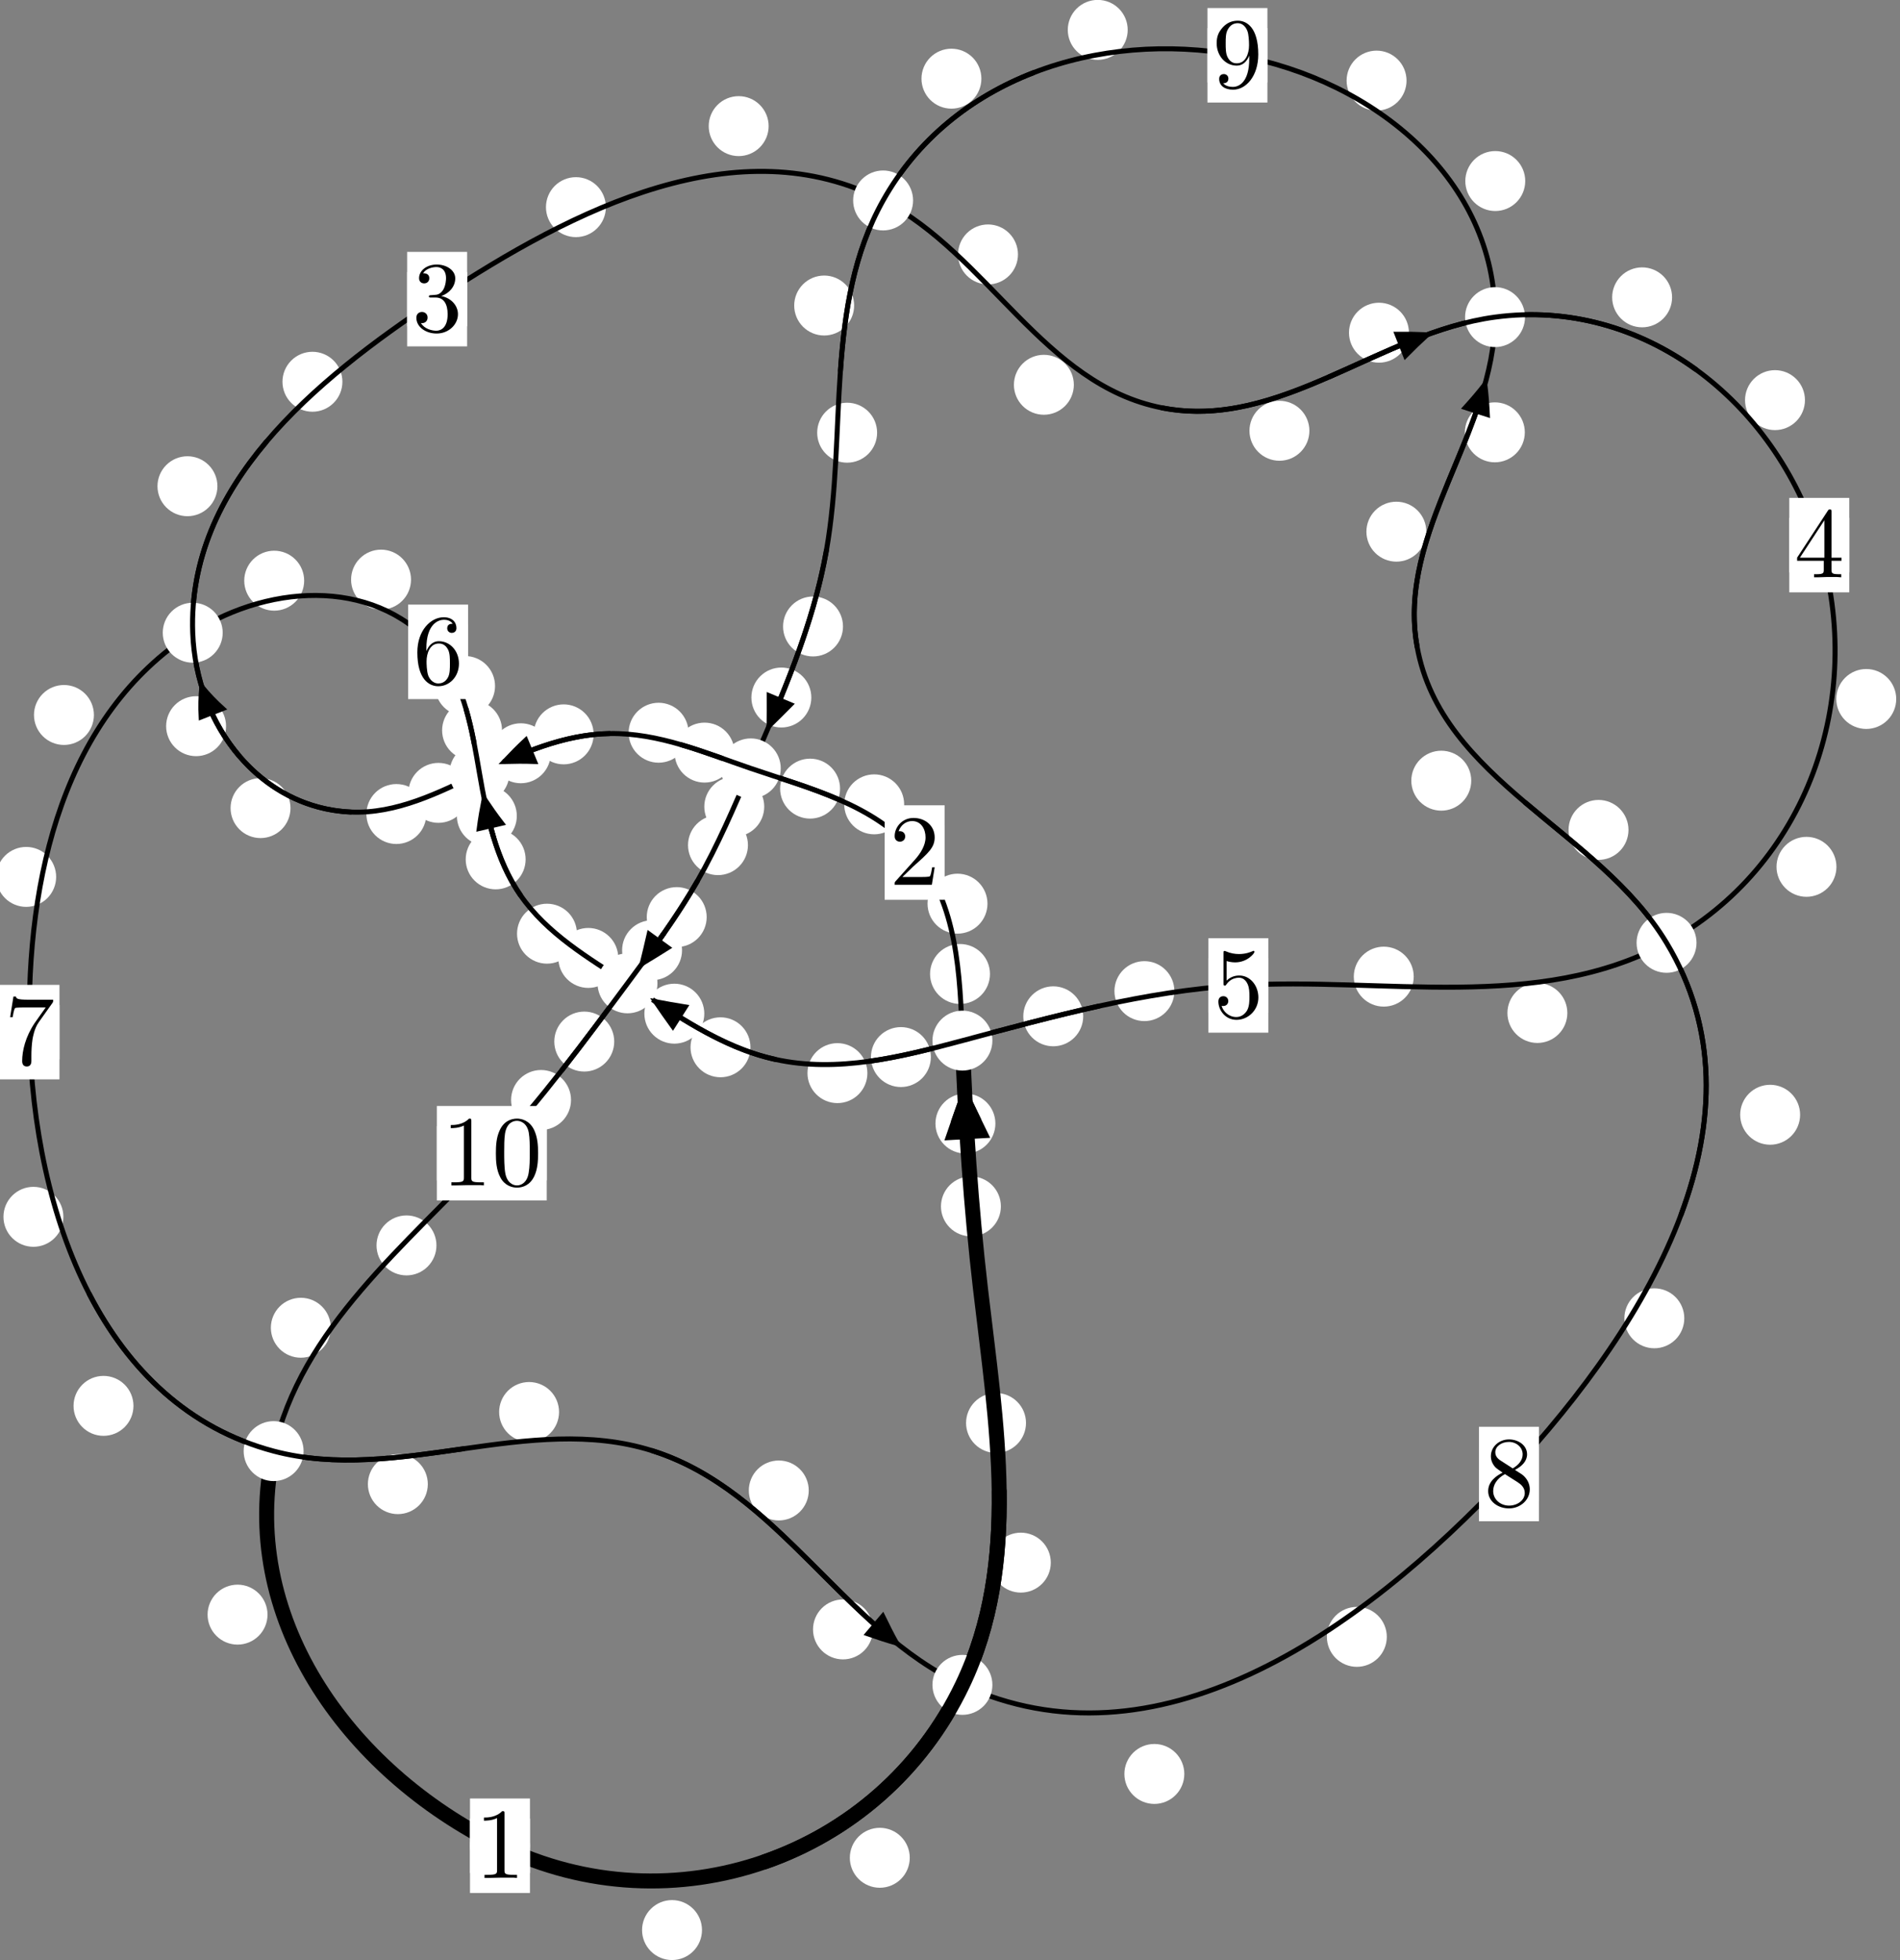 <?xml version="1.0"?>
<!-- Created by MetaPost 1.999 on 2021.07.06:0007 -->
<svg version="1.1" xmlns="http://www.w3.org/2000/svg" xmlns:xlink="http://www.w3.org/1999/xlink" width="189.521" height="195.448" viewBox="0 0 189.521 195.448">
<rect x="0" y="0" width="189.521" height="195.448" fill="#808080" stroke="none"/>
<!-- Original BoundingBox: -96.376358 -27.437912 93.144272 168.009613 -->
  <defs>
    <g transform="scale(0.01,0.01)" id="GLYPHcmr10_48">
      <path style="fill-rule: evenodd;" d="M460 -320C460 -400,455 -480,420 -554C374 -650,292 -666,250 -666C190 -666,117 -640,76 -547C44 -478,39 -400,39 -320C39 -245,43 -155,84 -79C127 2,200 22,249 22C303 22,379 1,423 -94C455 -163,460 -241,460 -320M249 -0C210 -0,151 -25,133 -121C122 -181,122 -273,122 -332C122 -396,122 -462,130 -516C149 -635,224 -644,249 -644C282 -644,348 -626,367 -527C377 -471,377 -395,377 -332C377 -257,377 -189,366 -125C351 -30,294 -0,249 -0"></path>
    </g>
    <g transform="scale(0.01,0.01)" id="GLYPHcmr10_49">
      <path style="fill-rule: evenodd;" d="M294 -640C294 -664,294 -666,271 -666C209 -602,121 -602,89 -602L89 -571C109 -571,168 -571,220 -597L220 -79C220 -43,217 -31,127 -31L95 -31L95 -0L257 -0L130 -3L217 -3L257 -3L297 -3L384 -3L419 -0L419 -31L387 -31C297 -31,294 -42,294 -79"></path>
    </g>
    <g transform="scale(0.01,0.01)" id="GLYPHcmr10_50">
      <path style="fill-rule: evenodd;" d="M127 -77L233 -180C389 -318,449 -372,449 -472C449 -586,359 -666,237 -666C124 -666,50 -574,50 -485C50 -429,100 -429,103 -429C120 -429,155 -441,155 -482C155 -508,137 -534,102 -534C94 -534,92 -534,89 -533C112 -598,166 -635,224 -635C315 -635,358 -554,358 -472C358 -392,308 -313,253 -251L61 -37C50 -26,50 -24,50 -0L421 -0L449 -174L424 -174C419 -144,412 -100,402 -85C395 -77,329 -77,307 -77"></path>
    </g>
    <g transform="scale(0.01,0.01)" id="GLYPHcmr10_51">
      <path style="fill-rule: evenodd;" d="M290 -352C372 -379,430 -449,430 -528C430 -610,342 -666,246 -666C145 -666,69 -606,69 -530C69 -497,91 -478,120 -478C151 -478,171 -500,171 -529C171 -579,124 -579,109 -579C140 -628,206 -641,242 -641C283 -641,338 -619,338 -529C338 -517,336 -459,310 -415C280 -367,246 -364,221 -363C213 -362,189 -360,182 -360C174 -359,167 -358,167 -348C167 -337,174 -337,191 -337L235 -337C317 -337,354 -269,354 -171C354 -35,285 -6,241 -6C198 -6,123 -23,88 -82C123 -77,154 -99,154 -137C154 -173,127 -193,98 -193C74 -193,42 -179,42 -135C42 -44,135 22,244 22C366 22,457 -69,457 -171C457 -253,394 -331,290 -352"></path>
    </g>
    <g transform="scale(0.01,0.01)" id="GLYPHcmr10_52">
      <path style="fill-rule: evenodd;" d="M294 -165L294 -78C294 -42,292 -31,218 -31L197 -31L197 -0L332 -0L238 -3L290 -3L332 -3L374 -3L427 -3L468 -0L468 -31L447 -31C373 -31,371 -42,371 -78L371 -165L471 -165L471 -196L371 -196L371 -651C371 -671,371 -677,355 -677C346 -677,343 -677,335 -665L28 -196L28 -165M300 -196L56 -196L300 -569"></path>
    </g>
    <g transform="scale(0.01,0.01)" id="GLYPHcmr10_53">
      <path style="fill-rule: evenodd;" d="M449 -201C449 -320,367 -420,259 -420C211 -420,168 -404,132 -369L132 -564C152 -558,185 -551,217 -551C340 -551,410 -642,410 -655C410 -661,407 -666,400 -666C399 -666,397 -666,392 -663C372 -654,323 -634,256 -634C216 -634,170 -641,123 -662C115 -665,113 -665,111 -665C101 -665,101 -657,101 -641L101 -345C101 -327,101 -319,115 -319C122 -319,124 -322,128 -328C139 -344,176 -398,257 -398C309 -398,334 -352,342 -334C358 -297,360 -258,360 -208C360 -173,360 -113,336 -71C312 -32,275 -6,229 -6C156 -6,99 -59,82 -118C85 -117,88 -116,99 -116C132 -116,149 -141,149 -165C149 -189,132 -214,99 -214C85 -214,50 -207,50 -161C50 -75,119 22,231 22C347 22,449 -74,449 -201"></path>
    </g>
    <g transform="scale(0.01,0.01)" id="GLYPHcmr10_54">
      <path style="fill-rule: evenodd;" d="M132 -328L132 -352C132 -605,256 -641,307 -641C331 -641,373 -635,395 -601C380 -601,340 -601,340 -556C340 -525,364 -510,386 -510C402 -510,432 -519,432 -558C432 -618,388 -666,305 -666C177 -666,42 -537,42 -316C42 -49,158 22,251 22C362 22,457 -72,457 -204C457 -331,368 -427,257 -427C189 -427,152 -376,132 -328M251 -6C188 -6,158 -66,152 -81C134 -128,134 -208,134 -226C134 -304,166 -404,256 -404C272 -404,318 -404,349 -342C367 -305,367 -254,367 -205C367 -157,367 -107,350 -71C320 -11,274 -6,251 -6"></path>
    </g>
    <g transform="scale(0.01,0.01)" id="GLYPHcmr10_55">
      <path style="fill-rule: evenodd;" d="M476 -609C485 -621,485 -623,485 -644L242 -644C120 -644,118 -657,114 -676L89 -676L56 -470L81 -470C84 -486,93 -549,106 -561C113 -567,191 -567,204 -567L411 -567C400 -551,321 -442,299 -409C209 -274,176 -135,176 -33C176 -23,176 22,222 22C268 22,268 -23,268 -33L268 -84C268 -139,271 -194,279 -248C283 -271,297 -357,341 -419"></path>
    </g>
    <g transform="scale(0.01,0.01)" id="GLYPHcmr10_56">
      <path style="fill-rule: evenodd;" d="M163 -457C117 -487,113 -521,113 -538C113 -599,178 -641,249 -641C322 -641,386 -589,386 -517C386 -460,347 -412,287 -377M309 -362C381 -399,430 -451,430 -517C430 -609,341 -666,250 -666C150 -666,69 -592,69 -499C69 -481,71 -436,113 -389C124 -377,161 -352,186 -335C128 -306,42 -250,42 -151C42 -45,144 22,249 22C362 22,457 -61,457 -168C457 -204,446 -249,408 -291C389 -312,373 -322,309 -362M209 -320L332 -242C360 -223,407 -193,407 -132C407 -58,332 -6,250 -6C164 -6,92 -68,92 -151C92 -209,124 -273,209 -320"></path>
    </g>
    <g transform="scale(0.01,0.01)" id="GLYPHcmr10_57">
      <path style="fill-rule: evenodd;" d="M367 -318L367 -286C367 -52,263 -6,205 -6C188 -6,134 -8,107 -42C151 -42,159 -71,159 -88C159 -119,135 -134,113 -134C97 -134,67 -125,67 -86C67 -19,121 22,206 22C335 22,457 -114,457 -329C457 -598,342 -666,253 -666C198 -666,149 -648,106 -603C65 -558,42 -516,42 -441C42 -316,130 -218,242 -218C303 -218,344 -260,367 -318M243 -241C227 -241,181 -241,150 -304C132 -341,132 -391,132 -440C132 -494,132 -541,153 -578C180 -628,218 -641,253 -641C299 -641,332 -607,349 -562C361 -530,365 -467,365 -421C365 -338,331 -241,243 -241"></path>
    </g>
  </defs>
  <path d="M70.022 192.449C70.022 191.656,69.707 190.896,69.146 190.336C68.586 189.775,67.826 189.46,67.033 189.46C66.24 189.46,65.48 189.775,64.92 190.336C64.359 190.896,64.044 191.656,64.044 192.449C64.044 193.242,64.359 194.002,64.92 194.562C65.48 195.123,66.24 195.438,67.033 195.438C67.826 195.438,68.586 195.123,69.146 194.562C69.707 194.002,70.022 193.242,70.022 192.449Z" style="fill: rgb(100%,100%,100%);stroke: none;"></path>
  <path d="M52.86 184.041C52.86 183.248,52.545 182.488,51.985 181.927C51.424 181.367,50.664 181.052,49.871 181.052C49.079 181.052,48.318 181.367,47.758 181.927C47.197 182.488,46.882 183.248,46.882 184.041C46.882 184.833,47.197 185.594,47.758 186.154C48.318 186.715,49.079 187.029,49.871 187.029C50.664 187.029,51.424 186.715,51.985 186.154C52.545 185.594,52.86 184.833,52.86 184.041Z" style="fill: rgb(100%,100%,100%);stroke: none;"></path>
  <path d="M104.815 155.812C104.815 155.019,104.5 154.259,103.939 153.698C103.379 153.138,102.619 152.823,101.826 152.823C101.033 152.823,100.273 153.138,99.713 153.698C99.152 154.259,98.837 155.019,98.837 155.812C98.837 156.604,99.152 157.365,99.713 157.925C100.273 158.486,101.033 158.8,101.826 158.8C102.619 158.8,103.379 158.486,103.939 157.925C104.5 157.365,104.815 156.604,104.815 155.812Z" style="fill: rgb(100%,100%,100%);stroke: none;"></path>
  <path d="M90.747 185.242C90.747 184.45,90.432 183.689,89.871 183.129C89.311 182.568,88.551 182.254,87.758 182.254C86.965 182.254,86.205 182.568,85.645 183.129C85.084 183.689,84.769 184.45,84.769 185.242C84.769 186.035,85.084 186.795,85.645 187.356C86.205 187.916,86.965 188.231,87.758 188.231C88.551 188.231,89.311 187.916,89.871 187.356C90.432 186.795,90.747 186.035,90.747 185.242Z" style="fill: rgb(100%,100%,100%);stroke: none;"></path>
  <path d="M99.836 120.289C99.836 119.496,99.521 118.736,98.961 118.176C98.4 117.615,97.64 117.3,96.847 117.3C96.055 117.3,95.295 117.615,94.734 118.176C94.174 118.736,93.859 119.496,93.859 120.289C93.859 121.082,94.174 121.842,94.734 122.402C95.295 122.963,96.055 123.278,96.847 123.278C97.64 123.278,98.4 122.963,98.961 122.402C99.521 121.842,99.836 121.082,99.836 120.289Z" style="fill: rgb(100%,100%,100%);stroke: none;"></path>
  <path d="M102.341 141.885C102.341 141.093,102.026 140.332,101.465 139.772C100.905 139.211,100.145 138.897,99.352 138.897C98.559 138.897,97.799 139.211,97.239 139.772C96.678 140.332,96.363 141.093,96.363 141.885C96.363 142.678,96.678 143.438,97.239 143.999C97.799 144.559,98.559 144.874,99.352 144.874C100.145 144.874,100.905 144.559,101.465 143.999C102.026 143.438,102.341 142.678,102.341 141.885Z" style="fill: rgb(100%,100%,100%);stroke: none;"></path>
  <path d="M98.748 97.116C98.748 96.323,98.434 95.563,97.873 95.002C97.313 94.442,96.552 94.127,95.76 94.127C94.967 94.127,94.207 94.442,93.646 95.002C93.086 95.563,92.771 96.323,92.771 97.116C92.771 97.908,93.086 98.669,93.646 99.229C94.207 99.79,94.967 100.104,95.76 100.104C96.552 100.104,97.313 99.79,97.873 99.229C98.434 98.669,98.748 97.908,98.748 97.116Z" style="fill: rgb(100%,100%,100%);stroke: none;"></path>
  <path d="M99.288 112.029C99.288 111.237,98.973 110.476,98.412 109.916C97.852 109.356,97.092 109.041,96.299 109.041C95.506 109.041,94.746 109.356,94.186 109.916C93.625 110.476,93.31 111.237,93.31 112.029C93.31 112.822,93.625 113.582,94.186 114.143C94.746 114.703,95.506 115.018,96.299 115.018C97.092 115.018,97.852 114.703,98.412 114.143C98.973 113.582,99.288 112.822,99.288 112.029Z" style="fill: rgb(100%,100%,100%);stroke: none;"></path>
  <path d="M90.187 80.202C90.187 79.409,89.872 78.649,89.312 78.089C88.751 77.528,87.991 77.213,87.198 77.213C86.406 77.213,85.645 77.528,85.085 78.089C84.525 78.649,84.21 79.409,84.21 80.202C84.21 80.995,84.525 81.755,85.085 82.315C85.645 82.876,86.406 83.191,87.198 83.191C87.991 83.191,88.751 82.876,89.312 82.315C89.872 81.755,90.187 80.995,90.187 80.202Z" style="fill: rgb(100%,100%,100%);stroke: none;"></path>
  <path d="M98.499 90.106C98.499 89.314,98.184 88.553,97.624 87.993C97.063 87.432,96.303 87.117,95.51 87.117C94.717 87.117,93.957 87.432,93.397 87.993C92.836 88.553,92.521 89.314,92.521 90.106C92.521 90.899,92.836 91.659,93.397 92.22C93.957 92.78,94.717 93.095,95.51 93.095C96.303 93.095,97.063 92.78,97.624 92.22C98.184 91.659,98.499 90.899,98.499 90.106Z" style="fill: rgb(100%,100%,100%);stroke: none;"></path>
  <path d="M73.266 75.043C73.266 74.25,72.952 73.49,72.391 72.93C71.831 72.369,71.07 72.054,70.278 72.054C69.485 72.054,68.725 72.369,68.164 72.93C67.604 73.49,67.289 74.25,67.289 75.043C67.289 75.836,67.604 76.596,68.164 77.156C68.725 77.717,69.485 78.032,70.278 78.032C71.07 78.032,71.831 77.717,72.391 77.156C72.952 76.596,73.266 75.836,73.266 75.043Z" style="fill: rgb(100%,100%,100%);stroke: none;"></path>
  <path d="M83.794 78.635C83.794 77.843,83.479 77.083,82.919 76.522C82.358 75.962,81.598 75.647,80.805 75.647C80.013 75.647,79.252 75.962,78.692 76.522C78.131 77.083,77.816 77.843,77.816 78.635C77.816 79.428,78.131 80.188,78.692 80.749C79.252 81.309,80.013 81.624,80.805 81.624C81.598 81.624,82.358 81.309,82.919 80.749C83.479 80.188,83.794 79.428,83.794 78.635Z" style="fill: rgb(100%,100%,100%);stroke: none;"></path>
  <path d="M59.213 73.224C59.213 72.431,58.899 71.671,58.338 71.111C57.778 70.55,57.017 70.235,56.225 70.235C55.432 70.235,54.672 70.55,54.111 71.111C53.551 71.671,53.236 72.431,53.236 73.224C53.236 74.017,53.551 74.777,54.111 75.337C54.672 75.898,55.432 76.213,56.225 76.213C57.017 76.213,57.778 75.898,58.338 75.337C58.899 74.777,59.213 74.017,59.213 73.224Z" style="fill: rgb(100%,100%,100%);stroke: none;"></path>
  <path d="M68.683 73.062C68.683 72.269,68.368 71.509,67.807 70.948C67.247 70.388,66.487 70.073,65.694 70.073C64.901 70.073,64.141 70.388,63.581 70.948C63.02 71.509,62.705 72.269,62.705 73.062C62.705 73.854,63.02 74.615,63.581 75.175C64.141 75.735,64.901 76.05,65.694 76.05C66.487 76.05,67.247 75.735,67.807 75.175C68.368 74.615,68.683 73.854,68.683 73.062Z" style="fill: rgb(100%,100%,100%);stroke: none;"></path>
  <path d="M46.721 79.059C46.721 78.266,46.406 77.506,45.845 76.945C45.285 76.385,44.525 76.07,43.732 76.07C42.939 76.07,42.179 76.385,41.619 76.945C41.058 77.506,40.743 78.266,40.743 79.059C40.743 79.851,41.058 80.612,41.619 81.172C42.179 81.732,42.939 82.047,43.732 82.047C44.525 82.047,45.285 81.732,45.845 81.172C46.406 80.612,46.721 79.851,46.721 79.059Z" style="fill: rgb(100%,100%,100%);stroke: none;"></path>
  <path d="M54.939 75.109C54.939 74.316,54.624 73.556,54.064 72.996C53.503 72.435,52.743 72.12,51.95 72.12C51.158 72.12,50.397 72.435,49.837 72.996C49.276 73.556,48.961 74.316,48.961 75.109C48.961 75.902,49.276 76.662,49.837 77.222C50.397 77.783,51.158 78.098,51.95 78.098C52.743 78.098,53.503 77.783,54.064 77.222C54.624 76.662,54.939 75.902,54.939 75.109Z" style="fill: rgb(100%,100%,100%);stroke: none;"></path>
  <path d="M28.976 80.577C28.976 79.785,28.661 79.025,28.101 78.464C27.54 77.904,26.78 77.589,25.988 77.589C25.195 77.589,24.435 77.904,23.874 78.464C23.314 79.025,22.999 79.785,22.999 80.577C22.999 81.37,23.314 82.13,23.874 82.691C24.435 83.251,25.195 83.566,25.988 83.566C26.78 83.566,27.54 83.251,28.101 82.691C28.661 82.13,28.976 81.37,28.976 80.577Z" style="fill: rgb(100%,100%,100%);stroke: none;"></path>
  <path d="M42.526 81.168C42.526 80.375,42.211 79.615,41.65 79.054C41.09 78.494,40.33 78.179,39.537 78.179C38.744 78.179,37.984 78.494,37.424 79.054C36.863 79.615,36.548 80.375,36.548 81.168C36.548 81.96,36.863 82.721,37.424 83.281C37.984 83.841,38.744 84.156,39.537 84.156C40.33 84.156,41.09 83.841,41.65 83.281C42.211 82.721,42.526 81.96,42.526 81.168Z" style="fill: rgb(100%,100%,100%);stroke: none;"></path>
  <path d="M21.687 48.482C21.687 47.69,21.372 46.93,20.811 46.369C20.251 45.809,19.491 45.494,18.698 45.494C17.905 45.494,17.145 45.809,16.585 46.369C16.024 46.93,15.709 47.69,15.709 48.482C15.709 49.275,16.024 50.035,16.585 50.596C17.145 51.156,17.905 51.471,18.698 51.471C19.491 51.471,20.251 51.156,20.811 50.596C21.372 50.035,21.687 49.275,21.687 48.482Z" style="fill: rgb(100%,100%,100%);stroke: none;"></path>
  <path d="M22.548 72.409C22.548 71.616,22.233 70.856,21.673 70.296C21.112 69.735,20.352 69.42,19.56 69.42C18.767 69.42,18.007 69.735,17.446 70.296C16.886 70.856,16.571 71.616,16.571 72.409C16.571 73.202,16.886 73.962,17.446 74.522C18.007 75.083,18.767 75.398,19.56 75.398C20.352 75.398,21.112 75.083,21.673 74.522C22.233 73.962,22.548 73.202,22.548 72.409Z" style="fill: rgb(100%,100%,100%);stroke: none;"></path>
  <path d="M60.435 20.655C60.435 19.862,60.121 19.102,59.56 18.541C59 17.981,58.239 17.666,57.447 17.666C56.654 17.666,55.894 17.981,55.333 18.541C54.773 19.102,54.458 19.862,54.458 20.655C54.458 21.447,54.773 22.208,55.333 22.768C55.894 23.329,56.654 23.644,57.447 23.644C58.239 23.644,59 23.329,59.56 22.768C60.121 22.208,60.435 21.447,60.435 20.655Z" style="fill: rgb(100%,100%,100%);stroke: none;"></path>
  <path d="M34.154 38.066C34.154 37.273,33.839 36.513,33.278 35.952C32.718 35.392,31.958 35.077,31.165 35.077C30.372 35.077,29.612 35.392,29.052 35.952C28.491 36.513,28.176 37.273,28.176 38.066C28.176 38.858,28.491 39.618,29.052 40.179C29.612 40.739,30.372 41.054,31.165 41.054C31.958 41.054,32.718 40.739,33.278 40.179C33.839 39.618,34.154 38.858,34.154 38.066Z" style="fill: rgb(100%,100%,100%);stroke: none;"></path>
  <path d="M101.54 25.37C101.54 24.577,101.225 23.817,100.665 23.257C100.104 22.696,99.344 22.381,98.551 22.381C97.759 22.381,96.999 22.696,96.438 23.257C95.878 23.817,95.563 24.577,95.563 25.37C95.563 26.163,95.878 26.923,96.438 27.483C96.999 28.044,97.759 28.359,98.551 28.359C99.344 28.359,100.104 28.044,100.665 27.483C101.225 26.923,101.54 26.163,101.54 25.37Z" style="fill: rgb(100%,100%,100%);stroke: none;"></path>
  <path d="M76.67 12.576C76.67 11.783,76.355 11.023,75.795 10.463C75.234 9.902,74.474 9.587,73.682 9.587C72.889 9.587,72.129 9.902,71.568 10.463C71.008 11.023,70.693 11.783,70.693 12.576C70.693 13.369,71.008 14.129,71.568 14.689C72.129 15.25,72.889 15.565,73.682 15.565C74.474 15.565,75.234 15.25,75.795 14.689C76.355 14.129,76.67 13.369,76.67 12.576Z" style="fill: rgb(100%,100%,100%);stroke: none;"></path>
  <path d="M130.61 42.953C130.61 42.16,130.295 41.4,129.734 40.84C129.174 40.279,128.414 39.964,127.621 39.964C126.828 39.964,126.068 40.279,125.508 40.84C124.947 41.4,124.632 42.16,124.632 42.953C124.632 43.746,124.947 44.506,125.508 45.066C126.068 45.627,126.828 45.942,127.621 45.942C128.414 45.942,129.174 45.627,129.734 45.066C130.295 44.506,130.61 43.746,130.61 42.953Z" style="fill: rgb(100%,100%,100%);stroke: none;"></path>
  <path d="M107.113 38.368C107.113 37.575,106.798 36.815,106.238 36.254C105.677 35.694,104.917 35.379,104.124 35.379C103.332 35.379,102.571 35.694,102.011 36.254C101.45 36.815,101.136 37.575,101.136 38.368C101.136 39.16,101.45 39.92,102.011 40.481C102.571 41.041,103.332 41.356,104.124 41.356C104.917 41.356,105.677 41.041,106.238 40.481C106.798 39.92,107.113 39.16,107.113 38.368Z" style="fill: rgb(100%,100%,100%);stroke: none;"></path>
  <path d="M166.787 29.649C166.787 28.856,166.472 28.096,165.912 27.535C165.351 26.975,164.591 26.66,163.799 26.66C163.006 26.66,162.246 26.975,161.685 27.535C161.125 28.096,160.81 28.856,160.81 29.649C160.81 30.441,161.125 31.202,161.685 31.762C162.246 32.323,163.006 32.638,163.799 32.638C164.591 32.638,165.351 32.323,165.912 31.762C166.472 31.202,166.787 30.441,166.787 29.649Z" style="fill: rgb(100%,100%,100%);stroke: none;"></path>
  <path d="M140.537 33.174C140.537 32.381,140.222 31.621,139.662 31.061C139.101 30.5,138.341 30.185,137.548 30.185C136.756 30.185,135.995 30.5,135.435 31.061C134.874 31.621,134.559 32.381,134.559 33.174C134.559 33.967,134.874 34.727,135.435 35.287C135.995 35.848,136.756 36.163,137.548 36.163C138.341 36.163,139.101 35.848,139.662 35.287C140.222 34.727,140.537 33.967,140.537 33.174Z" style="fill: rgb(100%,100%,100%);stroke: none;"></path>
  <path d="M189.144 69.697C189.144 68.904,188.829 68.144,188.269 67.583C187.708 67.023,186.948 66.708,186.156 66.708C185.363 66.708,184.603 67.023,184.042 67.583C183.482 68.144,183.167 68.904,183.167 69.697C183.167 70.489,183.482 71.249,184.042 71.81C184.603 72.37,185.363 72.685,186.156 72.685C186.948 72.685,187.708 72.37,188.269 71.81C188.829 71.249,189.144 70.489,189.144 69.697Z" style="fill: rgb(100%,100%,100%);stroke: none;"></path>
  <path d="M180.041 39.897C180.041 39.104,179.726 38.344,179.165 37.784C178.605 37.223,177.845 36.908,177.052 36.908C176.259 36.908,175.499 37.223,174.939 37.784C174.378 38.344,174.063 39.104,174.063 39.897C174.063 40.69,174.378 41.45,174.939 42.01C175.499 42.571,176.259 42.886,177.052 42.886C177.845 42.886,178.605 42.571,179.165 42.01C179.726 41.45,180.041 40.69,180.041 39.897Z" style="fill: rgb(100%,100%,100%);stroke: none;"></path>
  <path d="M156.34 101.006C156.34 100.213,156.025 99.453,155.464 98.893C154.904 98.332,154.144 98.017,153.351 98.017C152.558 98.017,151.798 98.332,151.238 98.893C150.677 99.453,150.362 100.213,150.362 101.006C150.362 101.799,150.677 102.559,151.238 103.119C151.798 103.68,152.558 103.995,153.351 103.995C154.144 103.995,154.904 103.68,155.464 103.119C156.025 102.559,156.34 101.799,156.34 101.006Z" style="fill: rgb(100%,100%,100%);stroke: none;"></path>
  <path d="M183.181 86.432C183.181 85.64,182.866 84.88,182.306 84.319C181.745 83.759,180.985 83.444,180.192 83.444C179.4 83.444,178.64 83.759,178.079 84.319C177.519 84.88,177.204 85.64,177.204 86.432C177.204 87.225,177.519 87.985,178.079 88.546C178.64 89.106,179.4 89.421,180.192 89.421C180.985 89.421,181.745 89.106,182.306 88.546C182.866 87.985,183.181 87.225,183.181 86.432Z" style="fill: rgb(100%,100%,100%);stroke: none;"></path>
  <path d="M117.141 98.826C117.141 98.034,116.826 97.273,116.265 96.713C115.705 96.152,114.945 95.838,114.152 95.838C113.359 95.838,112.599 96.152,112.039 96.713C111.478 97.273,111.163 98.034,111.163 98.826C111.163 99.619,111.478 100.379,112.039 100.94C112.599 101.5,113.359 101.815,114.152 101.815C114.945 101.815,115.705 101.5,116.265 100.94C116.826 100.379,117.141 99.619,117.141 98.826Z" style="fill: rgb(100%,100%,100%);stroke: none;"></path>
  <path d="M141.016 97.382C141.016 96.589,140.701 95.829,140.141 95.269C139.58 94.708,138.82 94.393,138.027 94.393C137.235 94.393,136.474 94.708,135.914 95.269C135.354 95.829,135.039 96.589,135.039 97.382C135.039 98.175,135.354 98.935,135.914 99.495C136.474 100.056,137.235 100.371,138.027 100.371C138.82 100.371,139.58 100.056,140.141 99.495C140.701 98.935,141.016 98.175,141.016 97.382Z" style="fill: rgb(100%,100%,100%);stroke: none;"></path>
  <path d="M92.852 105.401C92.852 104.609,92.537 103.848,91.977 103.288C91.416 102.727,90.656 102.413,89.864 102.413C89.071 102.413,88.311 102.727,87.75 103.288C87.19 103.848,86.875 104.609,86.875 105.401C86.875 106.194,87.19 106.954,87.75 107.515C88.311 108.075,89.071 108.39,89.864 108.39C90.656 108.39,91.416 108.075,91.977 107.515C92.537 106.954,92.852 106.194,92.852 105.401Z" style="fill: rgb(100%,100%,100%);stroke: none;"></path>
  <path d="M108.048 101.338C108.048 100.545,107.733 99.785,107.173 99.225C106.613 98.664,105.852 98.349,105.06 98.349C104.267 98.349,103.507 98.664,102.946 99.225C102.386 99.785,102.071 100.545,102.071 101.338C102.071 102.131,102.386 102.891,102.946 103.451C103.507 104.012,104.267 104.327,105.06 104.327C105.852 104.327,106.613 104.012,107.173 103.451C107.733 102.891,108.048 102.131,108.048 101.338Z" style="fill: rgb(100%,100%,100%);stroke: none;"></path>
  <path d="M74.856 104.427C74.856 103.634,74.541 102.874,73.98 102.313C73.42 101.753,72.66 101.438,71.867 101.438C71.074 101.438,70.314 101.753,69.754 102.313C69.193 102.874,68.878 103.634,68.878 104.427C68.878 105.219,69.193 105.98,69.754 106.54C70.314 107.1,71.074 107.415,71.867 107.415C72.66 107.415,73.42 107.1,73.98 106.54C74.541 105.98,74.856 105.219,74.856 104.427Z" style="fill: rgb(100%,100%,100%);stroke: none;"></path>
  <path d="M86.521 107.003C86.521 106.21,86.206 105.45,85.646 104.89C85.085 104.329,84.325 104.014,83.532 104.014C82.74 104.014,81.98 104.329,81.419 104.89C80.859 105.45,80.544 106.21,80.544 107.003C80.544 107.796,80.859 108.556,81.419 109.116C81.98 109.677,82.74 109.992,83.532 109.992C84.325 109.992,85.085 109.677,85.646 109.116C86.206 108.556,86.521 107.796,86.521 107.003Z" style="fill: rgb(100%,100%,100%);stroke: none;"></path>
  <path d="M61.67 95.517C61.67 94.724,61.355 93.964,60.794 93.404C60.234 92.843,59.474 92.528,58.681 92.528C57.888 92.528,57.128 92.843,56.568 93.404C56.007 93.964,55.692 94.724,55.692 95.517C55.692 96.31,56.007 97.07,56.568 97.63C57.128 98.191,57.888 98.506,58.681 98.506C59.474 98.506,60.234 98.191,60.794 97.63C61.355 97.07,61.67 96.31,61.67 95.517Z" style="fill: rgb(100%,100%,100%);stroke: none;"></path>
  <path d="M70.253 101.075C70.253 100.282,69.938 99.522,69.377 98.962C68.817 98.401,68.057 98.086,67.264 98.086C66.471 98.086,65.711 98.401,65.151 98.962C64.59 99.522,64.275 100.282,64.275 101.075C64.275 101.868,64.59 102.628,65.151 103.188C65.711 103.749,66.471 104.064,67.264 104.064C68.057 104.064,68.817 103.749,69.377 103.188C69.938 102.628,70.253 101.868,70.253 101.075Z" style="fill: rgb(100%,100%,100%);stroke: none;"></path>
  <path d="M52.43 85.688C52.43 84.895,52.115 84.135,51.555 83.575C50.994 83.014,50.234 82.699,49.442 82.699C48.649 82.699,47.889 83.014,47.328 83.575C46.768 84.135,46.453 84.895,46.453 85.688C46.453 86.481,46.768 87.241,47.328 87.801C47.889 88.362,48.649 88.677,49.442 88.677C50.234 88.677,50.994 88.362,51.555 87.801C52.115 87.241,52.43 86.481,52.43 85.688Z" style="fill: rgb(100%,100%,100%);stroke: none;"></path>
  <path d="M57.55 93.099C57.55 92.306,57.235 91.546,56.675 90.985C56.114 90.425,55.354 90.11,54.561 90.11C53.769 90.11,53.009 90.425,52.448 90.985C51.888 91.546,51.573 92.306,51.573 93.099C51.573 93.891,51.888 94.652,52.448 95.212C53.009 95.773,53.769 96.088,54.561 96.088C55.354 96.088,56.114 95.773,56.675 95.212C57.235 94.652,57.55 93.891,57.55 93.099Z" style="fill: rgb(100%,100%,100%);stroke: none;"></path>
  <path d="M50.077 72.825C50.077 72.032,49.763 71.272,49.202 70.712C48.642 70.151,47.881 69.836,47.089 69.836C46.296 69.836,45.536 70.151,44.975 70.712C44.415 71.272,44.1 72.032,44.1 72.825C44.1 73.618,44.415 74.378,44.975 74.938C45.536 75.499,46.296 75.814,47.089 75.814C47.881 75.814,48.642 75.499,49.202 74.938C49.763 74.378,50.077 73.618,50.077 72.825Z" style="fill: rgb(100%,100%,100%);stroke: none;"></path>
  <path d="M51.551 81.356C51.551 80.563,51.236 79.803,50.675 79.243C50.115 78.682,49.355 78.367,48.562 78.367C47.769 78.367,47.009 78.682,46.449 79.243C45.888 79.803,45.573 80.563,45.573 81.356C45.573 82.149,45.888 82.909,46.449 83.469C47.009 84.03,47.769 84.345,48.562 84.345C49.355 84.345,50.115 84.03,50.675 83.469C51.236 82.909,51.551 82.149,51.551 81.356Z" style="fill: rgb(100%,100%,100%);stroke: none;"></path>
  <path d="M40.998 57.795C40.998 57.002,40.683 56.242,40.122 55.682C39.562 55.121,38.802 54.806,38.009 54.806C37.216 54.806,36.456 55.121,35.896 55.682C35.335 56.242,35.02 57.002,35.02 57.795C35.02 58.588,35.335 59.348,35.896 59.908C36.456 60.469,37.216 60.784,38.009 60.784C38.802 60.784,39.562 60.469,40.122 59.908C40.683 59.348,40.998 58.588,40.998 57.795Z" style="fill: rgb(100%,100%,100%);stroke: none;"></path>
  <path d="M49.379 68.403C49.379 67.61,49.064 66.85,48.504 66.29C47.943 65.729,47.183 65.414,46.39 65.414C45.598 65.414,44.837 65.729,44.277 66.29C43.716 66.85,43.401 67.61,43.401 68.403C43.401 69.196,43.716 69.956,44.277 70.516C44.837 71.077,45.598 71.392,46.39 71.392C47.183 71.392,47.943 71.077,48.504 70.516C49.064 69.956,49.379 69.196,49.379 68.403Z" style="fill: rgb(100%,100%,100%);stroke: none;"></path>
  <path d="M9.368 71.291C9.368 70.499,9.053 69.739,8.492 69.178C7.932 68.618,7.172 68.303,6.379 68.303C5.586 68.303,4.826 68.618,4.266 69.178C3.705 69.739,3.39 70.499,3.39 71.291C3.39 72.084,3.705 72.844,4.266 73.405C4.826 73.965,5.586 74.28,6.379 74.28C7.172 74.28,7.932 73.965,8.492 73.405C9.053 72.844,9.368 72.084,9.368 71.291Z" style="fill: rgb(100%,100%,100%);stroke: none;"></path>
  <path d="M30.34 57.901C30.34 57.108,30.025 56.348,29.465 55.788C28.904 55.227,28.144 54.912,27.351 54.912C26.559 54.912,25.798 55.227,25.238 55.788C24.677 56.348,24.362 57.108,24.362 57.901C24.362 58.694,24.677 59.454,25.238 60.014C25.798 60.575,26.559 60.89,27.351 60.89C28.144 60.89,28.904 60.575,29.465 60.014C30.025 59.454,30.34 58.694,30.34 57.901Z" style="fill: rgb(100%,100%,100%);stroke: none;"></path>
  <path d="M6.322 121.331C6.322 120.538,6.007 119.778,5.447 119.218C4.886 118.657,4.126 118.342,3.333 118.342C2.541 118.342,1.781 118.657,1.22 119.218C0.66 119.778,0.345 120.538,0.345 121.331C0.345 122.124,0.66 122.884,1.22 123.444C1.781 124.005,2.541 124.32,3.333 124.32C4.126 124.32,4.886 124.005,5.447 123.444C6.007 122.884,6.322 122.124,6.322 121.331Z" style="fill: rgb(100%,100%,100%);stroke: none;"></path>
  <path d="M5.601 87.437C5.601 86.644,5.286 85.884,4.726 85.323C4.165 84.763,3.405 84.448,2.612 84.448C1.82 84.448,1.06 84.763,0.499 85.323C-0.061 85.884,-0.376 86.644,-0.376 87.437C-0.376 88.229,-0.061 88.99,0.499 89.55C1.06 90.111,1.82 90.426,2.612 90.426C3.405 90.426,4.165 90.111,4.726 89.55C5.286 88.99,5.601 88.229,5.601 87.437Z" style="fill: rgb(100%,100%,100%);stroke: none;"></path>
  <path d="M42.674 147.986C42.674 147.194,42.359 146.433,41.798 145.873C41.238 145.312,40.478 144.997,39.685 144.997C38.892 144.997,38.132 145.312,37.572 145.873C37.011 146.433,36.696 147.194,36.696 147.986C36.696 148.779,37.011 149.539,37.572 150.1C38.132 150.66,38.892 150.975,39.685 150.975C40.478 150.975,41.238 150.66,41.798 150.1C42.359 149.539,42.674 148.779,42.674 147.986Z" style="fill: rgb(100%,100%,100%);stroke: none;"></path>
  <path d="M13.313 140.181C13.313 139.388,12.998 138.628,12.438 138.068C11.877 137.507,11.117 137.192,10.324 137.192C9.532 137.192,8.771 137.507,8.211 138.068C7.651 138.628,7.336 139.388,7.336 140.181C7.336 140.974,7.651 141.734,8.211 142.294C8.771 142.855,9.532 143.17,10.324 143.17C11.117 143.17,11.877 142.855,12.438 142.294C12.998 141.734,13.313 140.974,13.313 140.181Z" style="fill: rgb(100%,100%,100%);stroke: none;"></path>
  <path d="M80.671 148.617C80.671 147.825,80.356 147.064,79.795 146.504C79.235 145.943,78.475 145.629,77.682 145.629C76.889 145.629,76.129 145.943,75.569 146.504C75.008 147.064,74.693 147.825,74.693 148.617C74.693 149.41,75.008 150.17,75.569 150.731C76.129 151.291,76.889 151.606,77.682 151.606C78.475 151.606,79.235 151.291,79.795 150.731C80.356 150.17,80.671 149.41,80.671 148.617Z" style="fill: rgb(100%,100%,100%);stroke: none;"></path>
  <path d="M55.765 140.793C55.765 140,55.45 139.24,54.89 138.679C54.329 138.119,53.569 137.804,52.776 137.804C51.984 137.804,51.224 138.119,50.663 138.679C50.103 139.24,49.788 140,49.788 140.793C49.788 141.585,50.103 142.345,50.663 142.906C51.224 143.466,51.984 143.781,52.776 143.781C53.569 143.781,54.329 143.466,54.89 142.906C55.45 142.345,55.765 141.585,55.765 140.793Z" style="fill: rgb(100%,100%,100%);stroke: none;"></path>
  <path d="M118.133 176.883C118.133 176.091,117.818 175.33,117.257 174.77C116.697 174.209,115.937 173.894,115.144 173.894C114.351 173.894,113.591 174.209,113.031 174.77C112.47 175.33,112.155 176.091,112.155 176.883C112.155 177.676,112.47 178.436,113.031 178.997C113.591 179.557,114.351 179.872,115.144 179.872C115.937 179.872,116.697 179.557,117.257 178.997C117.818 178.436,118.133 177.676,118.133 176.883Z" style="fill: rgb(100%,100%,100%);stroke: none;"></path>
  <path d="M87.074 162.472C87.074 161.679,86.759 160.919,86.199 160.358C85.638 159.798,84.878 159.483,84.086 159.483C83.293 159.483,82.533 159.798,81.972 160.358C81.412 160.919,81.097 161.679,81.097 162.472C81.097 163.264,81.412 164.024,81.972 164.585C82.533 165.145,83.293 165.46,84.086 165.46C84.878 165.46,85.638 165.145,86.199 164.585C86.759 164.024,87.074 163.264,87.074 162.472Z" style="fill: rgb(100%,100%,100%);stroke: none;"></path>
  <path d="M168.005 131.45C168.005 130.657,167.69 129.897,167.13 129.336C166.569 128.776,165.809 128.461,165.016 128.461C164.224 128.461,163.464 128.776,162.903 129.336C162.343 129.897,162.028 130.657,162.028 131.45C162.028 132.242,162.343 133.003,162.903 133.563C163.464 134.123,164.224 134.438,165.016 134.438C165.809 134.438,166.569 134.123,167.13 133.563C167.69 133.003,168.005 132.242,168.005 131.45Z" style="fill: rgb(100%,100%,100%);stroke: none;"></path>
  <path d="M138.331 163.214C138.331 162.422,138.016 161.662,137.456 161.101C136.895 160.541,136.135 160.226,135.342 160.226C134.55 160.226,133.79 160.541,133.229 161.101C132.669 161.662,132.354 162.422,132.354 163.214C132.354 164.007,132.669 164.767,133.229 165.328C133.79 165.888,134.55 166.203,135.342 166.203C136.135 166.203,136.895 165.888,137.456 165.328C138.016 164.767,138.331 164.007,138.331 163.214Z" style="fill: rgb(100%,100%,100%);stroke: none;"></path>
  <path d="M162.438 82.751C162.438 81.958,162.123 81.198,161.562 80.638C161.002 80.077,160.241 79.762,159.449 79.762C158.656 79.762,157.896 80.077,157.335 80.638C156.775 81.198,156.46 81.958,156.46 82.751C156.46 83.544,156.775 84.304,157.335 84.864C157.896 85.425,158.656 85.74,159.449 85.74C160.241 85.74,161.002 85.425,161.562 84.864C162.123 84.304,162.438 83.544,162.438 82.751Z" style="fill: rgb(100%,100%,100%);stroke: none;"></path>
  <path d="M179.557 111.154C179.557 110.362,179.242 109.601,178.681 109.041C178.121 108.481,177.361 108.166,176.568 108.166C175.775 108.166,175.015 108.481,174.455 109.041C173.894 109.601,173.579 110.362,173.579 111.154C173.579 111.947,173.894 112.707,174.455 113.268C175.015 113.828,175.775 114.143,176.568 114.143C177.361 114.143,178.121 113.828,178.681 113.268C179.242 112.707,179.557 111.947,179.557 111.154Z" style="fill: rgb(100%,100%,100%);stroke: none;"></path>
  <path d="M142.273 53.015C142.273 52.222,141.958 51.462,141.398 50.901C140.837 50.341,140.077 50.026,139.284 50.026C138.492 50.026,137.732 50.341,137.171 50.901C136.611 51.462,136.296 52.222,136.296 53.015C136.296 53.807,136.611 54.568,137.171 55.128C137.732 55.688,138.492 56.003,139.284 56.003C140.077 56.003,140.837 55.688,141.398 55.128C141.958 54.568,142.273 53.807,142.273 53.015Z" style="fill: rgb(100%,100%,100%);stroke: none;"></path>
  <path d="M146.753 77.843C146.753 77.05,146.438 76.29,145.878 75.73C145.317 75.169,144.557 74.854,143.764 74.854C142.972 74.854,142.212 75.169,141.651 75.73C141.091 76.29,140.776 77.05,140.776 77.843C140.776 78.636,141.091 79.396,141.651 79.956C142.212 80.517,142.972 80.832,143.764 80.832C144.557 80.832,145.317 80.517,145.878 79.956C146.438 79.396,146.753 78.636,146.753 77.843Z" style="fill: rgb(100%,100%,100%);stroke: none;"></path>
  <path d="M152.139 18.052C152.139 17.259,151.824 16.499,151.263 15.939C150.703 15.378,149.943 15.063,149.15 15.063C148.357 15.063,147.597 15.378,147.037 15.939C146.476 16.499,146.161 17.259,146.161 18.052C146.161 18.845,146.476 19.605,147.037 20.165C147.597 20.726,148.357 21.041,149.15 21.041C149.943 21.041,150.703 20.726,151.263 20.165C151.824 19.605,152.139 18.845,152.139 18.052Z" style="fill: rgb(100%,100%,100%);stroke: none;"></path>
  <path d="M152.097 43.109C152.097 42.316,151.782 41.556,151.221 40.996C150.661 40.435,149.901 40.12,149.108 40.12C148.315 40.12,147.555 40.435,146.995 40.996C146.434 41.556,146.119 42.316,146.119 43.109C146.119 43.902,146.434 44.662,146.995 45.222C147.555 45.783,148.315 46.098,149.108 46.098C149.901 46.098,150.661 45.783,151.221 45.222C151.782 44.662,152.097 43.902,152.097 43.109Z" style="fill: rgb(100%,100%,100%);stroke: none;"></path>
  <path d="M112.486 2.979C112.486 2.186,112.172 1.426,111.611 0.866C111.051 0.305,110.29 -0.01,109.498 -0.01C108.705 -0.01,107.945 0.305,107.384 0.866C106.824 1.426,106.509 2.186,106.509 2.979C106.509 3.772,106.824 4.532,107.384 5.092C107.945 5.653,108.705 5.968,109.498 5.968C110.29 5.968,111.051 5.653,111.611 5.092C112.172 4.532,112.486 3.772,112.486 2.979Z" style="fill: rgb(100%,100%,100%);stroke: none;"></path>
  <path d="M140.299 8.038C140.299 7.245,139.984 6.485,139.423 5.925C138.863 5.364,138.103 5.049,137.31 5.049C136.517 5.049,135.757 5.364,135.197 5.925C134.636 6.485,134.321 7.245,134.321 8.038C134.321 8.831,134.636 9.591,135.197 10.151C135.757 10.712,136.517 11.027,137.31 11.027C138.103 11.027,138.863 10.712,139.423 10.151C139.984 9.591,140.299 8.831,140.299 8.038Z" style="fill: rgb(100%,100%,100%);stroke: none;"></path>
  <path d="M85.198 30.465C85.198 29.672,84.883 28.912,84.322 28.352C83.762 27.791,83.001 27.476,82.209 27.476C81.416 27.476,80.656 27.791,80.095 28.352C79.535 28.912,79.22 29.672,79.22 30.465C79.22 31.258,79.535 32.018,80.095 32.578C80.656 33.139,81.416 33.454,82.209 33.454C83.001 33.454,83.762 33.139,84.322 32.578C84.883 32.018,85.198 31.258,85.198 30.465Z" style="fill: rgb(100%,100%,100%);stroke: none;"></path>
  <path d="M97.892 7.845C97.892 7.052,97.577 6.292,97.017 5.732C96.456 5.171,95.696 4.856,94.903 4.856C94.111 4.856,93.35 5.171,92.79 5.732C92.23 6.292,91.915 7.052,91.915 7.845C91.915 8.638,92.23 9.398,92.79 9.958C93.35 10.519,94.111 10.834,94.903 10.834C95.696 10.834,96.456 10.519,97.017 9.958C97.577 9.398,97.892 8.638,97.892 7.845Z" style="fill: rgb(100%,100%,100%);stroke: none;"></path>
  <path d="M84.087 62.466C84.087 61.673,83.772 60.913,83.211 60.353C82.651 59.792,81.891 59.477,81.098 59.477C80.305 59.477,79.545 59.792,78.985 60.353C78.424 60.913,78.109 61.673,78.109 62.466C78.109 63.259,78.424 64.019,78.985 64.579C79.545 65.14,80.305 65.455,81.098 65.455C81.891 65.455,82.651 65.14,83.211 64.579C83.772 64.019,84.087 63.259,84.087 62.466Z" style="fill: rgb(100%,100%,100%);stroke: none;"></path>
  <path d="M87.49 43.145C87.49 42.352,87.175 41.592,86.614 41.032C86.054 40.471,85.294 40.156,84.501 40.156C83.708 40.156,82.948 40.471,82.388 41.032C81.827 41.592,81.512 42.352,81.512 43.145C81.512 43.938,81.827 44.698,82.388 45.258C82.948 45.819,83.708 46.134,84.501 46.134C85.294 46.134,86.054 45.819,86.614 45.258C87.175 44.698,87.49 43.938,87.49 43.145Z" style="fill: rgb(100%,100%,100%);stroke: none;"></path>
  <path d="M76.23 80.434C76.23 79.641,75.915 78.881,75.355 78.321C74.794 77.76,74.034 77.445,73.242 77.445C72.449 77.445,71.689 77.76,71.128 78.321C70.568 78.881,70.253 79.641,70.253 80.434C70.253 81.227,70.568 81.987,71.128 82.547C71.689 83.108,72.449 83.423,73.242 83.423C74.034 83.423,74.794 83.108,75.355 82.547C75.915 81.987,76.23 81.227,76.23 80.434Z" style="fill: rgb(100%,100%,100%);stroke: none;"></path>
  <path d="M80.928 69.551C80.928 68.759,80.613 67.998,80.052 67.438C79.492 66.877,78.732 66.562,77.939 66.562C77.146 66.562,76.386 66.877,75.826 67.438C75.265 67.998,74.95 68.759,74.95 69.551C74.95 70.344,75.265 71.104,75.826 71.665C76.386 72.225,77.146 72.54,77.939 72.54C78.732 72.54,79.492 72.225,80.052 71.665C80.613 71.104,80.928 70.344,80.928 69.551Z" style="fill: rgb(100%,100%,100%);stroke: none;"></path>
  <path d="M70.49 91.444C70.49 90.652,70.176 89.892,69.615 89.331C69.055 88.771,68.294 88.456,67.502 88.456C66.709 88.456,65.949 88.771,65.388 89.331C64.828 89.892,64.513 90.652,64.513 91.444C64.513 92.237,64.828 92.997,65.388 93.558C65.949 94.118,66.709 94.433,67.502 94.433C68.294 94.433,69.055 94.118,69.615 93.558C70.176 92.997,70.49 92.237,70.49 91.444Z" style="fill: rgb(100%,100%,100%);stroke: none;"></path>
  <path d="M74.606 84.27C74.606 83.477,74.291 82.717,73.73 82.157C73.17 81.596,72.41 81.281,71.617 81.281C70.824 81.281,70.064 81.596,69.504 82.157C68.943 82.717,68.628 83.477,68.628 84.27C68.628 85.063,68.943 85.823,69.504 86.383C70.064 86.944,70.824 87.259,71.617 87.259C72.41 87.259,73.17 86.944,73.73 86.383C74.291 85.823,74.606 85.063,74.606 84.27Z" style="fill: rgb(100%,100%,100%);stroke: none;"></path>
  <path d="M61.268 103.856C61.268 103.063,60.953 102.303,60.392 101.743C59.832 101.182,59.072 100.867,58.279 100.867C57.486 100.867,56.726 101.182,56.166 101.743C55.605 102.303,55.29 103.063,55.29 103.856C55.29 104.649,55.605 105.409,56.166 105.969C56.726 106.53,57.486 106.845,58.279 106.845C59.072 106.845,59.832 106.53,60.392 105.969C60.953 105.409,61.268 104.649,61.268 103.856Z" style="fill: rgb(100%,100%,100%);stroke: none;"></path>
  <path d="M68.032 94.749C68.032 93.956,67.717 93.196,67.156 92.636C66.596 92.075,65.836 91.76,65.043 91.76C64.25 91.76,63.49 92.075,62.93 92.636C62.369 93.196,62.054 93.956,62.054 94.749C62.054 95.542,62.369 96.302,62.93 96.862C63.49 97.423,64.25 97.738,65.043 97.738C65.836 97.738,66.596 97.423,67.156 96.862C67.717 96.302,68.032 95.542,68.032 94.749Z" style="fill: rgb(100%,100%,100%);stroke: none;"></path>
  <path d="M43.535 124.182C43.535 123.389,43.22 122.629,42.659 122.069C42.099 121.508,41.339 121.193,40.546 121.193C39.753 121.193,38.993 121.508,38.433 122.069C37.872 122.629,37.557 123.389,37.557 124.182C37.557 124.975,37.872 125.735,38.433 126.295C38.993 126.856,39.753 127.171,40.546 127.171C41.339 127.171,42.099 126.856,42.659 126.295C43.22 125.735,43.535 124.975,43.535 124.182Z" style="fill: rgb(100%,100%,100%);stroke: none;"></path>
  <path d="M56.958 109.679C56.958 108.887,56.643 108.126,56.082 107.566C55.522 107.006,54.761 106.691,53.969 106.691C53.176 106.691,52.416 107.006,51.855 107.566C51.295 108.126,50.98 108.887,50.98 109.679C50.98 110.472,51.295 111.232,51.855 111.793C52.416 112.353,53.176 112.668,53.969 112.668C54.761 112.668,55.522 112.353,56.082 111.793C56.643 111.232,56.958 110.472,56.958 109.679Z" style="fill: rgb(100%,100%,100%);stroke: none;"></path>
  <path d="M26.684 160.998C26.684 160.205,26.369 159.445,25.809 158.885C25.248 158.324,24.488 158.009,23.695 158.009C22.903 158.009,22.142 158.324,21.582 158.885C21.021 159.445,20.707 160.205,20.707 160.998C20.707 161.791,21.021 162.551,21.582 163.111C22.142 163.672,22.903 163.987,23.695 163.987C24.488 163.987,25.248 163.672,25.809 163.111C26.369 162.551,26.684 161.791,26.684 160.998Z" style="fill: rgb(100%,100%,100%);stroke: none;"></path>
  <path d="M32.996 132.392C32.996 131.599,32.681 130.839,32.12 130.278C31.56 129.718,30.8 129.403,30.007 129.403C29.214 129.403,28.454 129.718,27.894 130.278C27.333 130.839,27.018 131.599,27.018 132.392C27.018 133.184,27.333 133.944,27.894 134.505C28.454 135.065,29.214 135.38,30.007 135.38C30.8 135.38,31.56 135.065,32.12 134.505C32.681 133.944,32.996 133.184,32.996 132.392Z" style="fill: rgb(100%,100%,100%);stroke: none;"></path>
  <path d="M49.871 184.041C67.033 192.449,87.758 185.242,96 168C101.826 155.812,99.352 141.885,97.801 128.508C96.847 120.289,96.299 112.029,96 103.76C95.76 97.116,95.51 90.106,91.232 85.008C87.198 80.202,80.805 78.635,74.889 76.617C70.278 75.043,65.694 73.062,60.809 73.145C56.225 73.224,51.95 75.109,47.826 77.091C43.732 79.059,39.537 81.168,34.987 80.97C25.988 80.577,19.56 72.409,19.224 63.09C18.698 48.482,31.165 38.066,43.602 29.826C57.447 20.655,73.682 12.576,88.089 19.988C98.551 25.37,104.124 38.368,115.91 40.668C127.621 42.953,137.548 33.174,149.127 31.619C163.799 29.649,177.052 39.897,181.469 54.355C186.156 69.697,180.192 86.432,166.235 94.011C153.351 101.006,138.027 97.382,123.52 98.26C114.152 98.826,105.06 101.338,96 103.76C89.864 105.401,83.532 107.003,77.316 105.63C71.867 104.427,67.264 101.075,62.592 98.049C58.681 95.517,54.561 93.099,51.906 89.255C49.442 85.688,48.562 81.356,47.826 77.091C47.089 72.825,46.39 68.403,43.699 64.997C38.009 57.795,27.351 57.901,19.224 63.09C6.379 71.291,2.612 87.437,2.942 102.914C3.333 121.331,10.324 140.181,27.293 144.692C39.685 147.986,52.776 140.793,65.047 144.648C77.682 148.617,84.086 162.472,96 168C115.144 176.883,135.342 163.214,150.512 146.976C165.016 131.45,176.568 111.154,166.235 94.011C159.449 82.751,143.764 77.843,141.356 64.496C139.284 53.015,149.108 43.109,149.127 31.619C149.15 18.052,137.31 8.038,123.43 5.513C109.498 2.979,94.903 7.845,88.089 19.988C82.209 30.465,84.501 43.145,82.434 54.879C81.098 62.466,77.939 69.551,74.889 76.617C73.242 80.434,71.617 84.27,69.548 87.877C67.502 91.444,65.043 94.749,62.592 98.049C58.279 103.856,53.969 109.679,49.054 114.989C40.546 124.182,30.007 132.392,27.293 144.692C23.695 160.998,34.424 176.472,49.871 184.041" style="stroke:rgb(0%,0%,0%); stroke-width: 0.498;stroke-linecap: round;stroke-linejoin: round;stroke-miterlimit: 10;fill: none;"></path>
  <path d="M49.871 184.041C67.033 192.449,87.758 185.242,96 168C101.826 155.812,99.352 141.885,97.801 128.508C96.847 120.289,96.299 112.029,96 103.76" style="stroke:rgb(0%,0%,0%); stroke-width: 1.494;stroke-linecap: round;stroke-linejoin: round;stroke-miterlimit: 10;fill: none;"></path>
  <path d="M27.293 144.692C23.695 160.998,34.424 176.472,49.871 184.041" style="stroke:rgb(0%,0%,0%); stroke-width: 1.494;stroke-linecap: round;stroke-linejoin: round;stroke-miterlimit: 10;fill: none;"></path>
  <path d="M98.989 168C98.989 167.207,98.674 166.447,98.113 165.887C97.553 165.326,96.793 165.011,96 165.011C95.207 165.011,94.447 165.326,93.887 165.887C93.326 166.447,93.011 167.207,93.011 168C93.011 168.793,93.326 169.553,93.887 170.113C94.447 170.674,95.207 170.989,96 170.989C96.793 170.989,97.553 170.674,98.113 170.113C98.674 169.553,98.989 168.793,98.989 168Z" style="fill: rgb(100%,100%,100%);stroke: none;"></path>
  <path d="M76.281 185.639C84.637 182.733,91.879 176.621,96 168C98.913 161.906,99.751 155.377,99.667 148.7" style="stroke:rgb(0%,0%,0%); stroke-width: 1.494;stroke-linecap: round;stroke-linejoin: round;stroke-miterlimit: 10;fill: none;"></path>
  <path d="M77.878 76.617C77.878 75.824,77.563 75.064,77.002 74.503C76.442 73.943,75.682 73.628,74.889 73.628C74.096 73.628,73.336 73.943,72.776 74.503C72.215 75.064,71.9 75.824,71.9 76.617C71.9 77.409,72.215 78.17,72.776 78.73C73.336 79.291,74.096 79.605,74.889 79.605C75.682 79.605,76.442 79.291,77.002 78.73C77.563 78.17,77.878 77.409,77.878 76.617Z" style="fill: rgb(100%,100%,100%);stroke: none;"></path>
  <path d="M83.766 79.767C80.924 78.522,77.847 77.626,74.889 76.617C72.583 75.83,70.285 74.941,67.952 74.26" style="stroke:rgb(0%,0%,0%); stroke-width: 0.498;stroke-linecap: round;stroke-linejoin: round;stroke-miterlimit: 10;fill: none;"></path>
  <path d="M22.213 63.09C22.213 62.297,21.898 61.537,21.337 60.977C20.777 60.416,20.017 60.101,19.224 60.101C18.431 60.101,17.671 60.416,17.111 60.977C16.55 61.537,16.235 62.297,16.235 63.09C16.235 63.883,16.55 64.643,17.111 65.203C17.671 65.764,18.431 66.079,19.224 66.079C20.017 66.079,20.777 65.764,21.337 65.203C21.898 64.643,22.213 63.883,22.213 63.09Z" style="fill: rgb(100%,100%,100%);stroke: none;"></path>
  <path d="M23.857 75.377C21.083 72.121,19.392 67.749,19.224 63.09C18.961 55.786,21.946 49.53,26.552 44.07" style="stroke:rgb(0%,0%,0%); stroke-width: 0.498;stroke-linecap: round;stroke-linejoin: round;stroke-miterlimit: 10;fill: none;"></path>
  <path d="M152.116 31.619C152.116 30.826,151.801 30.066,151.241 29.506C150.68 28.945,149.92 28.63,149.127 28.63C148.335 28.63,147.574 28.945,147.014 29.506C146.453 30.066,146.138 30.826,146.138 31.619C146.138 32.412,146.453 33.172,147.014 33.732C147.574 34.293,148.335 34.608,149.127 34.608C149.92 34.608,150.68 34.293,151.241 33.732C151.801 33.172,152.116 32.412,152.116 31.619Z" style="fill: rgb(100%,100%,100%);stroke: none;"></path>
  <path d="M132.568 37.584C137.961 35.23,143.338 32.397,149.127 31.619C156.463 30.634,163.444 32.703,169.144 36.827" style="stroke:rgb(0%,0%,0%); stroke-width: 0.498;stroke-linecap: round;stroke-linejoin: round;stroke-miterlimit: 10;fill: none;"></path>
  <path d="M98.989 103.76C98.989 102.968,98.674 102.208,98.113 101.647C97.553 101.087,96.793 100.772,96 100.772C95.207 100.772,94.447 101.087,93.887 101.647C93.326 102.208,93.011 102.968,93.011 103.76C93.011 104.553,93.326 105.313,93.887 105.874C94.447 106.434,95.207 106.749,96 106.749C96.793 106.749,97.553 106.434,98.113 105.874C98.674 105.313,98.989 104.553,98.989 103.76Z" style="fill: rgb(100%,100%,100%);stroke: none;"></path>
  <path d="M109.644 100.314C105.068 101.316,100.53 102.549,96 103.76C92.932 104.581,89.815 105.392,86.688 105.825" style="stroke:rgb(0%,0%,0%); stroke-width: 0.498;stroke-linecap: round;stroke-linejoin: round;stroke-miterlimit: 10;fill: none;"></path>
  <path d="M50.814 77.091C50.814 76.299,50.499 75.538,49.939 74.978C49.378 74.418,48.618 74.103,47.826 74.103C47.033 74.103,46.273 74.418,45.712 74.978C45.152 75.538,44.837 76.299,44.837 77.091C44.837 77.884,45.152 78.644,45.712 79.205C46.273 79.765,47.033 80.08,47.826 80.08C48.618 80.08,49.378 79.765,49.939 79.205C50.499 78.644,50.814 77.884,50.814 77.091Z" style="fill: rgb(100%,100%,100%);stroke: none;"></path>
  <path d="M49.218 83.435C48.598 81.373,48.194 79.224,47.826 77.091C47.457 74.958,47.098 72.786,46.495 70.722" style="stroke:rgb(0%,0%,0%); stroke-width: 0.498;stroke-linecap: round;stroke-linejoin: round;stroke-miterlimit: 10;fill: none;"></path>
  <path d="M30.282 144.692C30.282 143.899,29.967 143.139,29.406 142.579C28.846 142.018,28.086 141.703,27.293 141.703C26.5 141.703,25.74 142.018,25.18 142.579C24.619 143.139,24.304 143.899,24.304 144.692C24.304 145.485,24.619 146.245,25.18 146.805C25.74 147.366,26.5 147.681,27.293 147.681C28.086 147.681,28.846 147.366,29.406 146.805C29.967 146.245,30.282 145.485,30.282 144.692Z" style="fill: rgb(100%,100%,100%);stroke: none;"></path>
  <path d="M8.901 129.018C12.819 136.596,18.809 142.437,27.293 144.692C33.489 146.339,39.86 145.364,46.216 144.46" style="stroke:rgb(0%,0%,0%); stroke-width: 0.498;stroke-linecap: round;stroke-linejoin: round;stroke-miterlimit: 10;fill: none;"></path>
  <path d="M169.224 94.011C169.224 93.218,168.909 92.458,168.348 91.897C167.788 91.337,167.028 91.022,166.235 91.022C165.442 91.022,164.682 91.337,164.122 91.897C163.561 92.458,163.246 93.218,163.246 94.011C163.246 94.803,163.561 95.563,164.122 96.124C164.682 96.684,165.442 96.999,166.235 96.999C167.028 96.999,167.788 96.684,168.348 96.124C168.909 95.563,169.224 94.803,169.224 94.011Z" style="fill: rgb(100%,100%,100%);stroke: none;"></path>
  <path d="M167.688 121.1C171.097 111.942,171.402 102.582,166.235 94.011C162.842 88.381,157.224 84.339,152.154 80.036" style="stroke:rgb(0%,0%,0%); stroke-width: 0.498;stroke-linecap: round;stroke-linejoin: round;stroke-miterlimit: 10;fill: none;"></path>
  <path d="M91.078 19.988C91.078 19.195,90.763 18.435,90.202 17.874C89.642 17.314,88.882 16.999,88.089 16.999C87.296 16.999,86.536 17.314,85.975 17.874C85.415 18.435,85.1 19.195,85.1 19.988C85.1 20.78,85.415 21.541,85.975 22.101C86.536 22.661,87.296 22.976,88.089 22.976C88.882 22.976,89.642 22.661,90.202 22.101C90.763 21.541,91.078 20.78,91.078 19.988Z" style="fill: rgb(100%,100%,100%);stroke: none;"></path>
  <path d="M103.09 7.247C96.848 9.664,91.496 13.916,88.089 19.988C85.149 25.226,84.252 31.016,83.832 36.962" style="stroke:rgb(0%,0%,0%); stroke-width: 0.498;stroke-linecap: round;stroke-linejoin: round;stroke-miterlimit: 10;fill: none;"></path>
  <path d="M65.58 98.049C65.58 97.257,65.265 96.497,64.705 95.936C64.145 95.376,63.384 95.061,62.592 95.061C61.799 95.061,61.039 95.376,60.478 95.936C59.918 96.497,59.603 97.257,59.603 98.049C59.603 98.842,59.918 99.602,60.478 100.163C61.039 100.723,61.799 101.038,62.592 101.038C63.384 101.038,64.145 100.723,64.705 100.163C65.265 99.602,65.58 98.842,65.58 98.049Z" style="fill: rgb(100%,100%,100%);stroke: none;"></path>
  <path d="M66.222 93.063C65.045 94.748,63.817 96.399,62.592 98.049C60.435 100.953,58.28 103.86,56.049 106.706" style="stroke:rgb(0%,0%,0%); stroke-width: 0.498;stroke-linecap: round;stroke-linejoin: round;stroke-miterlimit: 10;fill: none;"></path>
  <path d="M97.801 128.508C97.038 121.933,96.535 115.332,96.211 108.72" style="stroke:rgb(0%,0%,0%); stroke-width: 0.498;stroke-linecap: round;stroke-linejoin: round;stroke-miterlimit: 10;fill: none;"></path>
  <path d="M98.38 113.225C97.646 111.729,96.923 110.227,96.211 108.72C95.649 110.29,95.098 111.863,94.559 113.44Z" style="stroke:rgb(0%,0%,0%); stroke-width: 0.498;fill: rgb(0%,0%,0%);"></path>
  <path d="M97.801 128.508C97.038 121.933,96.535 115.332,96.211 108.72" style="stroke:rgb(0%,0%,0%); stroke-width: 0.498;stroke-linecap: round;stroke-linejoin: round;stroke-miterlimit: 10;fill: none;"></path>
  <path d="M97.504 111.427C97.069 110.527,96.638 109.624,96.211 108.72C95.874 109.662,95.54 110.605,95.211 111.549Z" style="stroke:rgb(0%,0%,0%); stroke-width: 0.498;fill: rgb(0%,0%,0%);"></path>
  <path d="M60.809 73.145C57.142 73.208,53.672 74.427,50.32 75.927" style="stroke:rgb(0%,0%,0%); stroke-width: 0.498;stroke-linecap: round;stroke-linejoin: round;stroke-miterlimit: 10;fill: none;"></path>
  <path d="M52.441 73.807C51.713 74.487,51.008 75.199,50.32 75.927C51.321 75.899,52.323 75.894,53.32 75.928Z" style="stroke:rgb(0%,0%,0%); stroke-width: 0.498;fill: rgb(0%,0%,0%);"></path>
  <path d="M34.987 80.97C27.787 80.656,22.234 75.365,20.128 68.49" style="stroke:rgb(0%,0%,0%); stroke-width: 0.498;stroke-linecap: round;stroke-linejoin: round;stroke-miterlimit: 10;fill: none;"></path>
  <path d="M22.203 70.657C21.466 69.994,20.772 69.27,20.128 68.49C20.032 69.496,20.01 70.5,20.063 71.49Z" style="stroke:rgb(0%,0%,0%); stroke-width: 0.498;fill: rgb(0%,0%,0%);"></path>
  <path d="M115.91 40.668C125.279 42.496,133.506 36.603,142.351 33.377" style="stroke:rgb(0%,0%,0%); stroke-width: 0.498;stroke-linecap: round;stroke-linejoin: round;stroke-miterlimit: 10;fill: none;"></path>
  <path d="M140.194 35.463C140.9 34.749,141.616 34.05,142.351 33.377C141.355 33.334,140.354 33.321,139.351 33.327Z" style="stroke:rgb(0%,0%,0%); stroke-width: 0.498;fill: rgb(0%,0%,0%);"></path>
  <path d="M77.316 105.63C72.957 104.667,69.139 102.33,65.394 99.884" style="stroke:rgb(0%,0%,0%); stroke-width: 0.498;stroke-linecap: round;stroke-linejoin: round;stroke-miterlimit: 10;fill: none;"></path>
  <path d="M68.348 100.405C67.363 100.248,66.378 100.069,65.394 99.884C65.959 100.71,66.529 101.533,67.115 102.341Z" style="stroke:rgb(0%,0%,0%); stroke-width: 0.498;fill: rgb(0%,0%,0%);"></path>
  <path d="M51.906 89.255C49.934 86.402,48.977 83.058,48.296 79.652" style="stroke:rgb(0%,0%,0%); stroke-width: 0.498;stroke-linecap: round;stroke-linejoin: round;stroke-miterlimit: 10;fill: none;"></path>
  <path d="M50.039 82.093C49.431 81.304,48.854 80.484,48.296 79.652C48.102 80.635,47.93 81.622,47.802 82.611Z" style="stroke:rgb(0%,0%,0%); stroke-width: 0.498;fill: rgb(0%,0%,0%);"></path>
  <path d="M65.047 144.648C75.155 147.823,81.275 157.325,89.419 163.83" style="stroke:rgb(0%,0%,0%); stroke-width: 0.498;stroke-linecap: round;stroke-linejoin: round;stroke-miterlimit: 10;fill: none;"></path>
  <path d="M86.563 162.911C87.509 163.244,88.461 163.553,89.419 163.83C88.937 162.956,88.483 162.065,88.048 161.161Z" style="stroke:rgb(0%,0%,0%); stroke-width: 0.498;fill: rgb(0%,0%,0%);"></path>
  <path d="M141.356 64.496C139.699 55.311,145.654 47.134,148.113 38.348" style="stroke:rgb(0%,0%,0%); stroke-width: 0.498;stroke-linecap: round;stroke-linejoin: round;stroke-miterlimit: 10;fill: none;"></path>
  <path d="M148.36 41.338C148.31 40.334,148.232 39.337,148.113 38.348C147.498 39.131,146.848 39.892,146.174 40.637Z" style="stroke:rgb(0%,0%,0%); stroke-width: 0.498;fill: rgb(0%,0%,0%);"></path>
  <path d="M82.434 54.879C81.365 60.949,79.13 66.697,76.717 72.371" style="stroke:rgb(0%,0%,0%); stroke-width: 0.498;stroke-linecap: round;stroke-linejoin: round;stroke-miterlimit: 10;fill: none;"></path>
  <path d="M76.725 69.371C76.73 70.371,76.726 71.371,76.717 72.371C77.43 71.671,78.141 70.967,78.844 70.256Z" style="stroke:rgb(0%,0%,0%); stroke-width: 0.498;fill: rgb(0%,0%,0%);"></path>
  <path d="M69.548 87.877C67.911 90.731,66.01 93.417,64.06 96.067" style="stroke:rgb(0%,0%,0%); stroke-width: 0.498;stroke-linecap: round;stroke-linejoin: round;stroke-miterlimit: 10;fill: none;"></path>
  <path d="M64.755 93.148C64.533 94.123,64.299 95.095,64.06 96.067C64.916 95.549,65.769 95.027,66.615 94.494Z" style="stroke:rgb(0%,0%,0%); stroke-width: 0.498;fill: rgb(0%,0%,0%);"></path>
  <path d="M46.881 186.751L52.862 186.751L52.862 179.331L46.881 179.331Z" style="fill: rgb(100%,100%,100%);stroke: none;"></path>
  <path d="M46.881 188.751L52.862 188.751L52.862 181.331L46.881 181.331Z" style="fill: rgb(100%,100%,100%);stroke: none;"></path>
  <g transform="translate(47.381 187.251)" style="fill: rgb(0%,0%,0%);">
    <use xlink:href="#GLYPHcmr10_49"></use>
  </g>
  <path d="M88.241 87.719L94.223 87.719L94.223 80.298L88.241 80.298Z" style="fill: rgb(100%,100%,100%);stroke: none;"></path>
  <path d="M88.241 89.719L94.223 89.719L94.223 82.298L88.241 82.298Z" style="fill: rgb(100%,100%,100%);stroke: none;"></path>
  <g transform="translate(88.741 88.219)" style="fill: rgb(0%,0%,0%);">
    <use xlink:href="#GLYPHcmr10_50"></use>
  </g>
  <path d="M40.611 32.537L46.593 32.537L46.593 25.116L40.611 25.116Z" style="fill: rgb(100%,100%,100%);stroke: none;"></path>
  <path d="M40.611 34.537L46.593 34.537L46.593 27.116L40.611 27.116Z" style="fill: rgb(100%,100%,100%);stroke: none;"></path>
  <g transform="translate(41.111 33.037)" style="fill: rgb(0%,0%,0%);">
    <use xlink:href="#GLYPHcmr10_51"></use>
  </g>
  <path d="M178.478 57.066L184.46 57.066L184.46 49.645L178.478 49.645Z" style="fill: rgb(100%,100%,100%);stroke: none;"></path>
  <path d="M178.478 59.066L184.46 59.066L184.46 51.645L178.478 51.645Z" style="fill: rgb(100%,100%,100%);stroke: none;"></path>
  <g transform="translate(178.978 57.566)" style="fill: rgb(0%,0%,0%);">
    <use xlink:href="#GLYPHcmr10_52"></use>
  </g>
  <path d="M120.53 100.97L126.511 100.97L126.511 93.549L120.53 93.549Z" style="fill: rgb(100%,100%,100%);stroke: none;"></path>
  <path d="M120.53 102.97L126.511 102.97L126.511 95.549L120.53 95.549Z" style="fill: rgb(100%,100%,100%);stroke: none;"></path>
  <g transform="translate(121.03 101.47)" style="fill: rgb(0%,0%,0%);">
    <use xlink:href="#GLYPHcmr10_53"></use>
  </g>
  <path d="M40.709 67.707L46.69 67.707L46.69 60.287L40.709 60.287Z" style="fill: rgb(100%,100%,100%);stroke: none;"></path>
  <path d="M40.709 69.707L46.69 69.707L46.69 62.287L40.709 62.287Z" style="fill: rgb(100%,100%,100%);stroke: none;"></path>
  <g transform="translate(41.209 68.207)" style="fill: rgb(0%,0%,0%);">
    <use xlink:href="#GLYPHcmr10_54"></use>
  </g>
  <path d="M-0.049 105.624L5.932 105.624L5.932 98.203L-0.049 98.203Z" style="fill: rgb(100%,100%,100%);stroke: none;"></path>
  <path d="M-0.049 107.624L5.932 107.624L5.932 100.203L-0.049 100.203Z" style="fill: rgb(100%,100%,100%);stroke: none;"></path>
  <g transform="translate(0.451 106.124)" style="fill: rgb(0%,0%,0%);">
    <use xlink:href="#GLYPHcmr10_55"></use>
  </g>
  <path d="M147.522 149.686L153.503 149.686L153.503 142.266L147.522 142.266Z" style="fill: rgb(100%,100%,100%);stroke: none;"></path>
  <path d="M147.522 151.686L153.503 151.686L153.503 144.266L147.522 144.266Z" style="fill: rgb(100%,100%,100%);stroke: none;"></path>
  <g transform="translate(148.022 150.186)" style="fill: rgb(0%,0%,0%);">
    <use xlink:href="#GLYPHcmr10_56"></use>
  </g>
  <path d="M120.44 8.224L126.421 8.224L126.421 0.803L120.44 0.803Z" style="fill: rgb(100%,100%,100%);stroke: none;"></path>
  <path d="M120.44 10.224L126.421 10.224L126.421 2.803L120.44 2.803Z" style="fill: rgb(100%,100%,100%);stroke: none;"></path>
  <g transform="translate(120.94 8.724)" style="fill: rgb(0%,0%,0%);">
    <use xlink:href="#GLYPHcmr10_57"></use>
  </g>
  <path d="M43.573 117.699L54.536 117.699L54.536 110.279L43.573 110.279Z" style="fill: rgb(100%,100%,100%);stroke: none;"></path>
  <path d="M43.573 119.699L54.536 119.699L54.536 112.279L43.573 112.279Z" style="fill: rgb(100%,100%,100%);stroke: none;"></path>
  <g transform="translate(44.073 118.199)" style="fill: rgb(0%,0%,0%);">
    <use xlink:href="#GLYPHcmr10_49"></use>
    <use xlink:href="#GLYPHcmr10_48" x="5"></use>
  </g>
</svg>
